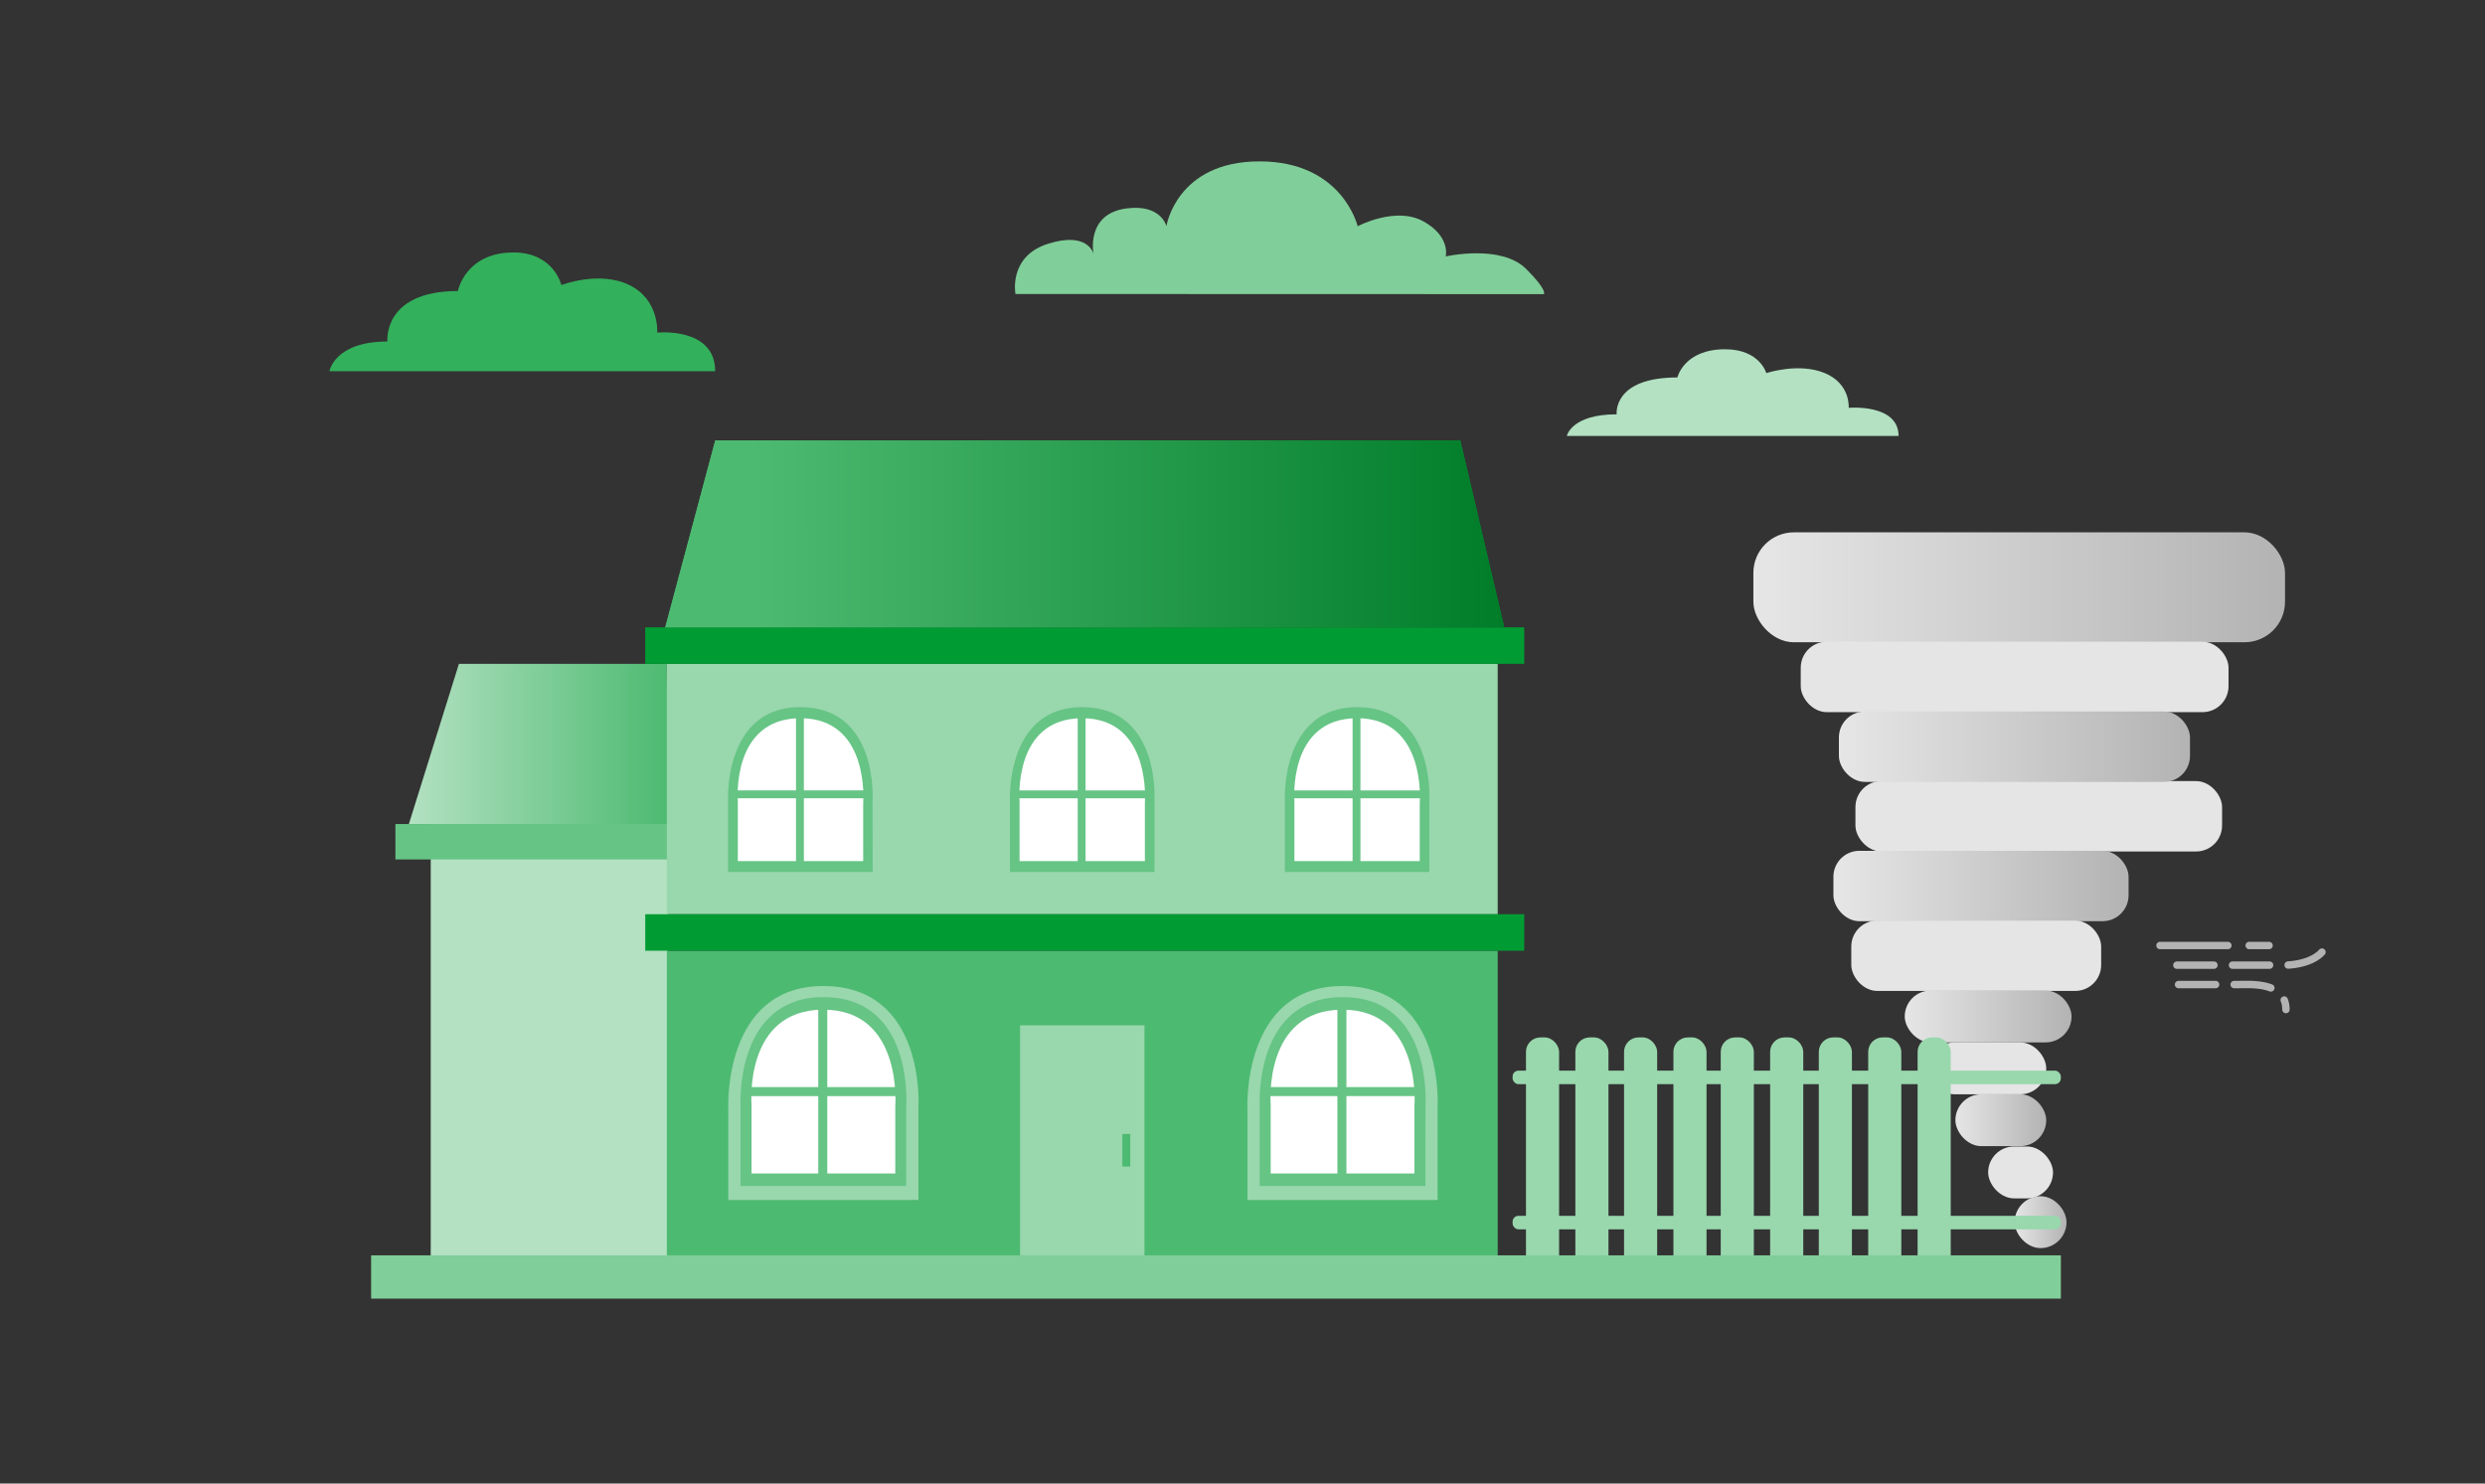 <?xml version="1.0" encoding="UTF-8" standalone="no"?>
<!-- Created with Keyshape -->
<svg xmlns="http://www.w3.org/2000/svg" viewBox="0 0 670 400">
    <rect x="0" y="0" width="670" height="400" fill="#333333" stroke="none"/>
    <defs>
        <linearGradient id="Gradient-0" x1="0" y1="14.82" x2="143.34" y2="14.82" gradientUnits="userSpaceOnUse">
            <stop offset="0" stop-color="#e6e6e6"/>
            <stop offset="1" stop-color="#b3b3b3"/>
        </linearGradient>
        <linearGradient id="Gradient-1" x1="0" y1="9.49" x2="94.65" y2="9.49" gradientUnits="userSpaceOnUse">
            <stop offset="0" stop-color="#e6e6e6"/>
            <stop offset="1" stop-color="#b3b3b3"/>
        </linearGradient>
        <linearGradient id="Gradient-2" x1="0" y1="9.49" x2="79.58" y2="9.49" gradientUnits="userSpaceOnUse">
            <stop offset="0" stop-color="#e6e6e6"/>
            <stop offset="1" stop-color="#b3b3b3"/>
        </linearGradient>
        <linearGradient id="Gradient-3" x1="0" y1="6.99" x2="44.98" y2="6.99" gradientUnits="userSpaceOnUse">
            <stop offset="0" stop-color="#e6e6e6"/>
            <stop offset="1" stop-color="#b3b3b3"/>
        </linearGradient>
        <linearGradient id="Gradient-4" x1="0" y1="6.99" x2="24.49" y2="6.99" gradientUnits="userSpaceOnUse">
            <stop offset="0" stop-color="#e6e6e6"/>
            <stop offset="1" stop-color="#b3b3b3"/>
        </linearGradient>
        <linearGradient id="Gradient-5" x1="0" y1="6.99" x2="13.99" y2="6.99" gradientUnits="userSpaceOnUse">
            <stop offset="0" stop-color="#e6e6e6"/>
            <stop offset="1" stop-color="#b3b3b3"/>
        </linearGradient>
        <linearGradient id="Gradient-6" x1="110.24" y1="200.58" x2="180.1" y2="200.58" gradientUnits="userSpaceOnUse">
            <stop offset="0" stop-color="#b3e1c2"/>
            <stop offset="1" stop-color="#4dba71"/>
        </linearGradient>
        <linearGradient id="Gradient-7" x1="246.41" y1="143.95" x2="405.59" y2="143.95" gradientUnits="userSpaceOnUse">
            <stop offset="0" stop-color="#4dba71"/>
            <stop offset="1" stop-color="#007d29"/>
        </linearGradient>
        <linearGradient id="Gradient-8" x1="237.98" y1="151.09" x2="411.42" y2="232.18" gradientUnits="userSpaceOnUse">
            <stop offset="0" stop-color="#4dba71"/>
            <stop offset="1" stop-color="#007d29"/>
        </linearGradient>
        <linearGradient id="Gradient-9" x1="203.012" y1="144.451" x2="405.59" y2="143.95" gradientUnits="userSpaceOnUse">
            <stop offset="0" stop-color="#4dba71"/>
            <stop offset="1" stop-color="#007d29"/>
        </linearGradient>
        <linearGradient id="Gradient-10" x1="342.18" y1="237.09" x2="435.73" y2="237.09" gradientUnits="userSpaceOnUse">
            <stop offset="0" stop-color="#ff9632"/>
            <stop offset="1" stop-color="#ff7200"/>
        </linearGradient>
        <linearGradient id="Gradient-11" x1="205.625" y1="106.103" x2="206.672" y2="2.94" gradientUnits="userSpaceOnUse">
            <stop offset="0" stop-color="#ffffff"/>
            <stop offset="1" stop-color="#000000"/>
        </linearGradient>
        <linearGradient id="Gradient-12" x1="152.52" y1="0" x2="154.001" y2="114.02" gradientUnits="userSpaceOnUse">
            <stop offset="0" stop-color="#000000"/>
            <stop offset="1" stop-color="#ffffff"/>
        </linearGradient>
        <linearGradient id="Gradient-13" x1="38.147" y1="0" x2="38.581" y2="19.074" gradientUnits="userSpaceOnUse">
            <stop offset="0" stop-color="#000000"/>
            <stop offset="1" stop-color="#ffffff"/>
        </linearGradient>
        <linearGradient id="Gradient-14" x1="302.982" y1="125.13" x2="395.08" y2="125.13" gradientUnits="userSpaceOnUse">
            <stop offset="0" stop-color="#4dba71"/>
            <stop offset="1" stop-color="#007d29"/>
        </linearGradient>
        <mask id="Mask-1">
            <rect width="391.454" height="317.847" fill="url(#Gradient-11)" rx="1.59" stroke="none" transform="translate(54.293,47.446) translate(-195.727,-158.924)"/>
        </mask>
        <mask id="Mask-3">
            <rect width="305.041" height="321.33" fill="url(#Gradient-12)" stroke="none" transform="translate(40.506,351.342) translate(-152.52,-160.665)"/>
        </mask>
        <mask id="Mask-2">
            <rect width="76.295" height="57.655" fill="url(#Gradient-13)" rx="1.59" stroke="none" transform="translate(22.812,20.961) translate(-38.147,-28.827)"/>
        </mask>
    </defs>
    <style>
@keyframes a0_t { 0% { transform: translate(552.076px,335.835px); } 20% { transform: translate(552.076px,335.835px); animation-timing-function: cubic-bezier(0.42,0,0.58,1); } 70% { transform: translate(91.324px,335.835px); } 100% { transform: translate(91.324px,335.835px); } }
@keyframes wind_t { 0% { transform: rotate(0deg) translate(-552.076px,-335.835px); } 20% { transform: rotate(0deg) translate(-552.076px,-335.835px); animation-timing-function: cubic-bezier(0.42,0,0.58,1); } 45% { transform: rotate(10deg) translate(-552.076px,-335.835px); animation-timing-function: cubic-bezier(0.42,0,0.58,1); } 70% { transform: rotate(0deg) translate(-552.076px,-335.835px); } 100% { transform: rotate(0deg) translate(-552.076px,-335.835px); } }
@keyframes a1_t { 0% { transform: translate(472.74px,143.53px); animation-timing-function: cubic-bezier(0.42,0,0.58,1); } 10% { transform: translate(489.714px,143.53px); animation-timing-function: cubic-bezier(0.42,0,0.58,1); } 20% { transform: translate(472.74px,143.53px); animation-timing-function: cubic-bezier(0.42,0,0.58,1); } 30% { transform: translate(489.714px,143.53px); animation-timing-function: cubic-bezier(0.42,0,0.58,1); } 40% { transform: translate(472.74px,143.53px); animation-timing-function: cubic-bezier(0.42,0,0.58,1); } 50% { transform: translate(489.714px,143.53px); animation-timing-function: cubic-bezier(0.42,0,0.58,1); } 60% { transform: translate(472.74px,143.53px); animation-timing-function: cubic-bezier(0.42,0,0.58,1); } 70% { transform: translate(489.714px,143.53px); animation-timing-function: cubic-bezier(0.42,0,0.58,1); } 80% { transform: translate(472.74px,143.53px); animation-timing-function: cubic-bezier(0.42,0,0.58,1); } 90% { transform: translate(489.714px,143.53px); animation-timing-function: cubic-bezier(0.42,0,0.58,1); } 100% { transform: translate(472.74px,143.53px); } }
@keyframes a2_t { 0% { transform: translate(495.8px,191.84px); animation-timing-function: cubic-bezier(0.42,0,0.58,1); } 10% { transform: translate(515.386px,191.84px); animation-timing-function: cubic-bezier(0.42,0,0.58,1); } 20% { transform: translate(495.8px,191.84px); animation-timing-function: cubic-bezier(0.42,0,0.58,1); } 30% { transform: translate(515.386px,191.84px); animation-timing-function: cubic-bezier(0.42,0,0.58,1); } 40% { transform: translate(495.8px,191.84px); animation-timing-function: cubic-bezier(0.42,0,0.58,1); } 50% { transform: translate(515.386px,191.84px); animation-timing-function: cubic-bezier(0.42,0,0.58,1); } 60% { transform: translate(495.8px,191.84px); animation-timing-function: cubic-bezier(0.42,0,0.58,1); } 70% { transform: translate(515.386px,191.84px); animation-timing-function: cubic-bezier(0.42,0,0.58,1); } 80% { transform: translate(495.8px,191.84px); animation-timing-function: cubic-bezier(0.42,0,0.58,1); } 90% { transform: translate(515.386px,191.84px); animation-timing-function: cubic-bezier(0.42,0,0.58,1); } 100% { transform: translate(495.8px,191.84px); } }
@keyframes a3_t { 0% { transform: translate(494.32px,229.4px); animation-timing-function: cubic-bezier(0.42,0,0.58,1); } 10% { transform: translate(511.294px,229.4px); animation-timing-function: cubic-bezier(0.42,0,0.58,1); } 20% { transform: translate(494.32px,229.4px); animation-timing-function: cubic-bezier(0.42,0,0.58,1); } 30% { transform: translate(511.294px,229.4px); animation-timing-function: cubic-bezier(0.42,0,0.58,1); } 40% { transform: translate(494.32px,229.4px); animation-timing-function: cubic-bezier(0.42,0,0.58,1); } 50% { transform: translate(511.294px,229.4px); animation-timing-function: cubic-bezier(0.42,0,0.58,1); } 60% { transform: translate(494.32px,229.4px); animation-timing-function: cubic-bezier(0.42,0,0.58,1); } 70% { transform: translate(511.294px,229.4px); animation-timing-function: cubic-bezier(0.42,0,0.58,1); } 80% { transform: translate(494.32px,229.4px); animation-timing-function: cubic-bezier(0.42,0,0.58,1); } 90% { transform: translate(511.294px,229.4px); animation-timing-function: cubic-bezier(0.42,0,0.58,1); } 100% { transform: translate(494.32px,229.4px); } }
@keyframes a4_t { 0% { transform: translate(513.55px,267.07px); animation-timing-function: cubic-bezier(0.42,0,0.58,1); } 10% { transform: translate(522.69px,267.07px); animation-timing-function: cubic-bezier(0.42,0,0.58,1); } 20% { transform: translate(513.55px,267.07px); animation-timing-function: cubic-bezier(0.42,0,0.58,1); } 30% { transform: translate(522.69px,267.07px); animation-timing-function: cubic-bezier(0.42,0,0.58,1); } 40% { transform: translate(513.55px,267.07px); animation-timing-function: cubic-bezier(0.42,0,0.58,1); } 50% { transform: translate(522.69px,267.07px); animation-timing-function: cubic-bezier(0.42,0,0.58,1); } 60% { transform: translate(513.55px,267.07px); animation-timing-function: cubic-bezier(0.42,0,0.58,1); } 70% { transform: translate(522.69px,267.07px); animation-timing-function: cubic-bezier(0.42,0,0.58,1); } 80% { transform: translate(513.55px,267.07px); animation-timing-function: cubic-bezier(0.42,0,0.58,1); } 90% { transform: translate(522.69px,267.07px); animation-timing-function: cubic-bezier(0.42,0,0.58,1); } 100% { transform: translate(513.55px,267.07px); } }
@keyframes a5_do { 0% { stroke-dashoffset: 100px; } 70% { stroke-dashoffset: 0px; } 100% { stroke-dashoffset: 0px; } }
@keyframes a6_do { 0% { stroke-dashoffset: 100px; } 70% { stroke-dashoffset: 0px; } 100% { stroke-dashoffset: 0px; } }
@keyframes fence_t { 0% { transform: translate(443.325px,292.365px) rotate(0deg) translate(-5.455px,-12.655px); } 35% { transform: translate(443.325px,292.365px) rotate(0deg) translate(-5.455px,-12.655px); animation-timing-function: cubic-bezier(0.42,0,0.58,1); } 45% { transform: translate(443.325px,292.365px) rotate(-20deg) translate(-5.455px,-12.655px); } 100% { transform: translate(443.325px,292.365px) rotate(-20deg) translate(-5.455px,-12.655px); } }
@keyframes fence-2_t { 0% { transform: translate(481.725px,330.583px) rotate(0deg) translate(-4.465px,-50.873px); } 30% { transform: translate(481.725px,330.583px) rotate(0deg) translate(-4.465px,-50.873px); animation-timing-function: cubic-bezier(0.42,0,0.58,1); } 40% { transform: translate(481.725px,330.583px) rotate(10deg) translate(-4.465px,-50.873px); } 100% { transform: translate(481.725px,330.583px) rotate(10deg) translate(-4.465px,-50.873px); } }
@keyframes a7_t { 0% { transform: translate(406.62px,289.803px) rotate(0deg) translate(1.2px,-1.133px); } 40% { transform: translate(406.62px,289.803px) rotate(0deg) translate(1.2px,-1.133px); animation-timing-function: cubic-bezier(0.42,0,0.58,1); } 50% { transform: translate(406.62px,289.803px) rotate(20deg) translate(1.2px,-1.133px); } 100% { transform: translate(406.62px,289.803px) rotate(20deg) translate(1.2px,-1.133px); } }
@keyframes a8_t { 0% { transform: translate(255.685px,166.687px) rotate(0deg) translate(-255.685px,-166.687px); } 50% { transform: translate(255.685px,166.687px) rotate(0deg) translate(-255.685px,-166.687px); animation-timing-function: cubic-bezier(0.42,0,0.58,1); } 60% { transform: translate(255.685px,166.687px) rotate(-30deg) translate(-255.685px,-166.687px); } 100% { transform: translate(255.685px,166.687px) rotate(-30deg) translate(-255.685px,-166.687px); } }
@keyframes roof-2_o { 0% { opacity: 1; } 50% { opacity: 1; animation-timing-function: cubic-bezier(0.42,0,0.58,1); } 52% { opacity: 0; } 100% { opacity: 0; } }
@keyframes a9_t { 0% { transform: translate(203.185px,316.299px) rotate(0deg) translate(-203.185px,-316.299px); } 50% { transform: translate(203.185px,316.299px) rotate(0deg) translate(-203.185px,-316.299px); animation-timing-function: cubic-bezier(0.42,0,0.58,1); } 60% { transform: translate(203.185px,316.299px) rotate(30deg) translate(-203.185px,-316.299px); } 100% { transform: translate(203.185px,316.299px) rotate(30deg) translate(-203.185px,-316.299px); } }
@keyframes a10_t { 0% { transform: translate(43.161px,-298.367px); } 50% { transform: translate(43.161px,-298.367px); animation-timing-function: cubic-bezier(0.42,0,0.58,1); } 60% { transform: translate(43.161px,3.499px); } 100% { transform: translate(43.161px,3.499px); } }
@keyframes tag-2_t { 0% { transform: rotate(0deg) translate(-380.276px,-118.371px); } 50% { transform: rotate(0deg) translate(-380.276px,-118.371px); animation-timing-function: cubic-bezier(0.42,0,0.58,1); } 60% { transform: rotate(15deg) translate(-380.276px,-118.371px); animation-timing-function: cubic-bezier(0.42,0,0.58,1); } 70% { transform: rotate(-10deg) translate(-380.276px,-118.371px); animation-timing-function: cubic-bezier(0.42,0,0.58,1); } 80% { transform: rotate(0deg) translate(-380.276px,-118.371px); } 100% { transform: rotate(0deg) translate(-380.276px,-118.371px); } }
@keyframes a11_t { 0% { transform: translate(88.82px,68.07px); animation-timing-function: cubic-bezier(0.42,0,0.58,1); } 50% { transform: translate(53.896px,68.07px); animation-timing-function: cubic-bezier(0.42,0,0.58,1); } 100% { transform: translate(88.82px,68.07px); } }
@keyframes a12_t { 0% { transform: translate(-117.64px,-162.221px); } 65% { transform: translate(-117.64px,-162.221px); animation-timing-function: cubic-bezier(0,0,0.58,1); } 70% { transform: translate(-117.64px,-107.57px); } 100% { transform: translate(-117.64px,-107.57px); } }
@keyframes a13_t { 0% { transform: translate(-117.64px,-148.463px); } 70% { transform: translate(-117.64px,-148.463px); animation-timing-function: cubic-bezier(0,0,0.58,1); } 75% { transform: translate(-117.64px,-107.57px); } 100% { transform: translate(-117.64px,-107.57px); } }
@keyframes a14_t { 0% { transform: translate(0px,0px); animation-timing-function: cubic-bezier(0.42,0,0.58,1); } 50% { transform: translate(22.01px,0px); animation-timing-function: cubic-bezier(0.42,0,0.58,1); } 100% { transform: translate(0px,0px); } }
@keyframes a15_t { 0% { transform: translate(0px,0px); animation-timing-function: cubic-bezier(0.42,0,0.58,1); } 50% { transform: translate(-28.141px,0px); animation-timing-function: cubic-bezier(0.42,0,0.58,1); } 100% { transform: translate(0px,0px); } }
@keyframes a16_o { 0% { opacity: 0; } 59% { opacity: 0; } 60% { opacity: 1; } 100% { opacity: 1; } }
    </style>
    <title>tiberiusf3</title>
    <g id="wind" style="animation: 10s linear infinite both a0_t;">
        <g transform="translate(552.076,335.835) translate(-552.076,-335.835)" style="animation: 10s linear infinite both wind_t;">
            <rect class="cls-1" width="143.34" height="29.64" rx="10.93" fill="url(#Gradient-0)" transform="translate(544.41,158.35) translate(-71.67,-14.82)" style="animation: 10s linear infinite both a1_t;"/>
            <rect class="cls-2" width="115.34" height="18.98" rx="7" fill="#e5e5e5" transform="translate(0,0) translate(485.51,173.03)"/>
            <rect class="cls-2" width="98.85" height="18.98" rx="7" fill="#e5e5e5" transform="translate(0,0) translate(500.26,210.6)"/>
            <rect class="cls-3" width="94.66" height="18.98" rx="7" fill="url(#Gradient-1)" transform="translate(543.13,201.33) translate(-47.33,-9.49)" style="animation: 10s linear infinite both a2_t;"/>
            <rect class="cls-4" width="79.58" height="18.98" rx="7" fill="url(#Gradient-2)" transform="translate(534.11,238.89) translate(-39.79,-9.49)" style="animation: 10s linear infinite both a3_t;"/>
            <rect class="cls-2" width="67.37" height="18.98" rx="7" fill="#e5e5e5" transform="translate(0,0) translate(499.14,248.2)"/>
            <rect class="cls-5" width="44.98" height="13.99" rx="7" fill="url(#Gradient-3)" transform="translate(536.04,274.065) translate(-22.49,-6.995)" style="animation: 10s linear infinite both a4_t;"/>
            <rect class="cls-2" width="31.66" height="13.99" rx="7" fill="#e5e5e5" transform="translate(0,0) translate(520.04,281.06)"/>
            <rect class="cls-6" width="24.49" height="13.99" rx="7" fill="url(#Gradient-4)" transform="translate(0,0) translate(527.21,295.04)"/>
            <rect class="cls-2" width="17.49" height="13.99" rx="7" fill="#e5e5e5" transform="translate(0,0) translate(536.04,309.12)"/>
            <rect class="cls-7" width="13.99" height="13.99" rx="7" fill="url(#Gradient-5)" transform="translate(0,0) translate(543.18,322.53)"/>
            <g>
                <path class="cls-8" d="M581.92,260.23L616.26,260.23C616.26,260.23,627.74,260.23,627.74,252.16" stroke-width="2px" stroke-linecap="round" stroke="#b3b3b3" stroke-miterlimit="10" fill="none" stroke-dasharray="10 5" stroke-dashoffset="100" style="animation: 10s linear infinite both a5_do;"/>
                <path class="cls-8" d="M582.37,265.46L603.55,265.46C606.74,265.46,616.33,264.66,616.33,272.2" stroke-width="2px" stroke-linecap="round" stroke="#b3b3b3" stroke-miterlimit="10" fill="none" stroke-dasharray="10 5" stroke-dashoffset="100" style="animation: 10s linear infinite both a6_do;"/>
                <path class="cls-8" d="M582.37,254.93L600.68,254.93" stroke-width="2px" stroke-linecap="round" stroke="#b3b3b3" stroke-miterlimit="10" fill="none"/>
                <path class="cls-8" d="M606.42,254.93L611.78,254.93" stroke-width="2px" stroke-linecap="round" stroke="#b3b3b3" stroke-miterlimit="10" fill="none"/>
            </g>
        </g>
    </g>
    <g>
        <rect class="cls-9" width="8.93" height="62.76" rx="3.89" fill="#99d7ad" transform="translate(0,0) translate(411.43,279.71)"/>
        <rect class="cls-9" width="8.93" height="62.76" rx="3.89" fill="#99d7ad" transform="translate(0,0) translate(424.74,279.71)"/>
        <rect id="fence" class="cls-9" width="8.93" height="62.76" rx="3.89" fill="#99d7ad" transform="translate(443.325,292.365) translate(-5.455,-12.655)" style="animation: 10s linear infinite both fence_t;"/>
        <rect class="cls-9" width="8.93" height="62.76" rx="3.89" fill="#99d7ad" transform="translate(0,0) translate(451.18,279.71)"/>
        <rect class="cls-9" width="8.93" height="62.76" rx="3.89" fill="#99d7ad" transform="translate(0,0) translate(463.94,279.71)"/>
        <rect id="fence-2" class="cls-9" width="8.93" height="62.76" rx="3.89" fill="#99d7ad" transform="translate(481.725,330.583) translate(-4.465,-50.873)" style="animation: 10s linear infinite both fence-2_t;"/>
        <rect class="cls-9" width="8.93" height="62.76" rx="3.89" fill="#99d7ad" transform="translate(0,0) translate(490.38,279.71)"/>
        <rect class="cls-9" width="8.93" height="62.76" rx="3.89" fill="#99d7ad" transform="translate(0,0) translate(503.7,279.71)"/>
        <rect class="cls-9" width="8.93" height="62.76" rx="3.89" fill="#99d7ad" transform="translate(0,0) translate(517.02,279.71)"/>
        <rect class="cls-9" width="147.82" height="3.65" rx="1.59" fill="#99d7ad" transform="translate(406.62,289.803) translate(1.2,-1.133)" style="animation: 10s linear infinite both a7_t;"/>
        <rect class="cls-9" width="147.82" height="3.65" rx="1.59" fill="#99d7ad" transform="translate(0,0) translate(407.82,327.81)"/>
    </g>
    <rect class="cls-10" width="63.98" height="117.15" fill="#b3e1c2" transform="translate(0,0) translate(116.13,221.47)"/>
    <rect class="cls-11" width="73.46" height="9.55" fill="#66c485" transform="translate(0,0) translate(106.61,222.18)"/>
    <path class="cls-12" d="M110.24,222.18L123.74,178.98L179.78,178.98L180.1,222.18L110.24,222.18" fill="url(#Gradient-6)"/>
    <rect class="cls-13" width="224.02" height="82.27" fill="#4dba71" transform="translate(0,0) translate(179.79,256.34)"/>
    <rect class="cls-9" width="224.02" height="67.52" fill="#99d7ad" transform="translate(0,0) translate(179.79,178.98)"/>
    <rect class="cls-17" width="236.99" height="9.84" fill="#009c33" transform="translate(0,0) translate(173.97,169.15)"/>
    <g id="roof">
        <path class="cls-15" d="M405.59,169.15L393.74,118.76L266.09,118.76L246.41,134.18L262.04,135.59L247.66,147.41L264.15,149.67L257.34,169.15L405.59,169.15Z" fill="url(#Gradient-7)"/>
        <path class="cls-49" d="M192.84,118.76L179.34,169.15L257.34,169.15L264.15,149.67L247.66,147.41L262.04,135.59L246.41,134.18L266.09,118.76L192.84,118.76Z" fill="url(#Gradient-8)" transform="translate(255.685,166.687) translate(-255.685,-166.687)" style="animation: 10s linear infinite both a8_t;"/>
        <path id="roof-2" class="cls-15" d="M405.59,169.15L393.74,118.76L192.852,118.76L179.39,169.15L405.59,169.15Z" fill="url(#Gradient-9)" opacity="1" style="animation: 10s linear infinite both roof-2_o;"/>
    </g>
    <g>
        <rect class="cls-9" width="33.54" height="62.15" fill="#99d7ad" transform="translate(0,0) translate(275.03,276.46)"/>
        <rect class="cls-13" width="2.12" height="8.8" fill="#4dba71" transform="translate(0,0) translate(302.61,305.73)"/>
    </g>
    <rect class="cls-16" width="455.59" height="11.67" fill="#80ce99" transform="translate(0,0) translate(100.06,338.47)"/>
    <rect class="cls-17" width="236.99" height="9.84" fill="#009c33" transform="translate(0,0) translate(173.97,246.5)"/>
    <g transform="translate(203.185,316.299) translate(-203.185,-316.299)" style="animation: 10s linear infinite both a9_t;">
        <path class="cls-9" d="M247.63,323.55L196.36,323.55L196.36,299C196.36,299,194.76,265.86,221.99,265.86C249.65,265.86,247.63,298.42,247.63,298.42Z" fill="#99d7ad"/>
        <path class="cls-11" d="M244.34,319.78L199.67,319.78L199.67,297.48C199.67,297.48,198.33,268.85,222.01,268.85C246.34,268.85,244.34,297.85,244.34,297.85Z" fill="#66c485"/>
        <path class="cls-18" d="M241.38,316.41L202.63,316.41L202.63,297.85C202.63,297.85,200.47,272.23,222.01,272.23C243.55,272.23,241.38,298.39,241.38,298.39Z" fill="#fff"/>
        <rect class="cls-11" width="2.43" height="49.47" fill="#66c485" transform="translate(0,0) translate(220.62,269.58)"/>
        <rect class="cls-11" width="2.43" height="41.6" fill="#66c485" transform="translate(516.32,72.32) rotate(90) translate(220.79,273.52)"/>
    </g>
    <path class="cls-9" d="M387.6,323.55L336.33,323.55L336.33,299C336.33,299,334.73,265.86,361.96,265.86C389.62,265.86,387.6,298.42,387.6,298.42Z" fill="#99d7ad"/>
    <path class="cls-11" d="M384.31,319.78L339.64,319.78L339.64,297.48C339.64,297.48,338.3,268.85,362,268.85C386.33,268.85,384.34,297.85,384.34,297.85Z" fill="#66c485"/>
    <path class="cls-18" d="M381.35,316.41L342.6,316.41L342.6,297.85C342.6,297.85,340.43,272.23,361.97,272.23C383.51,272.23,381.35,298.39,381.35,298.39Z" fill="#fff"/>
    <rect class="cls-11" width="2.43" height="49.47" fill="#66c485" transform="translate(0,0) translate(360.59,269.58)"/>
    <rect class="cls-11" width="2.43" height="41.6" fill="#66c485" transform="translate(656.29,-67.65) rotate(90) translate(360.75,273.52)"/>
    <path class="cls-11" d="M385.37,235.11L346.42,235.11L346.42,215.66C346.42,215.66,345.25,190.66,365.89,190.66C387.11,190.66,385.37,215.97,385.37,215.97Z" fill="#66c485"/>
    <path class="cls-18" d="M382.79,232.17L349,232.17L349,216C349,216,347.11,193.65,365.89,193.65C384.67,193.65,382.79,216.46,382.79,216.46Z" fill="#fff"/>
    <rect class="cls-11" width="2.12" height="43.14" fill="#66c485" transform="translate(0,0) translate(364.68,191.33)"/>
    <rect class="cls-11" width="2.12" height="36.28" fill="#66c485" transform="translate(580.06,-151.71) rotate(90) translate(364.83,196.04)"/>
    <path class="cls-11" d="M311.26,235.11L272.31,235.11L272.31,215.66C272.31,215.66,271.14,190.66,291.78,190.66C313,190.7,311.26,216,311.26,216Z" fill="#66c485"/>
    <path class="cls-18" d="M308.68,232.17L274.89,232.17L274.89,216C274.89,216,273,193.65,291.78,193.65C310.56,193.65,308.68,216.46,308.68,216.46Z" fill="#fff"/>
    <rect class="cls-11" width="2.12" height="43.14" fill="#66c485" transform="translate(0,0) translate(290.57,191.33)"/>
    <rect class="cls-11" width="2.12" height="36.28" fill="#66c485" transform="translate(505.95,-77.6) rotate(90) translate(290.72,196.04)"/>
    <path class="cls-11" d="M235.3,235.11L196.3,235.11L196.3,215.66C196.3,215.66,195.13,190.66,215.78,190.66C237,190.66,235.25,215.97,235.25,215.97Z" fill="#66c485"/>
    <path class="cls-18" d="M232.73,232.17L198.93,232.17L198.93,216C198.93,216,197.04,193.65,215.83,193.65C234.62,193.65,232.73,216.46,232.73,216.46Z" fill="#fff"/>
    <rect class="cls-11" width="2.12" height="43.14" fill="#66c485" transform="translate(0,0) translate(214.62,191.33)"/>
    <rect class="cls-11" width="2.12" height="36.28" fill="#66c485" transform="translate(430,-1.65) rotate(90) translate(214.76,196.04)"/>
    <g mask="url(#Mask-3)" transform="translate(389.791,-97.264) translate(-46.775,-93.413)">
        <g id="tag" mask="url(#Mask-1)" transform="translate(56.245,399.363) translate(-57.081,-93.863)">
            <g id="tag-2" style="animation: 10s linear infinite both a10_t;">
                <g transform="translate(43.161,-298.367) translate(-380.276,-118.371)" style="animation: 10s linear infinite both tag-2_t;">
                    <g>
                        <path class="cls-19" d="M404.7,172.53L351.46,182.23L342.18,198.88L360.91,301.65L435.73,288L417.1,185.82ZM381.7,200.17C379.373,200.849,376.866,200.061,375.346,198.173C373.825,196.286,373.59,193.668,374.75,191.54C375.91,189.411,378.237,188.189,380.647,188.443C383.058,188.697,385.079,190.377,385.77,192.7C385.996,193.457,386.069,194.251,385.987,195.037C385.905,195.822,385.669,196.584,385.291,197.278C384.914,197.972,384.404,198.585,383.789,199.081C383.174,199.577,382.468,199.947,381.71,200.17Z" fill="url(#Gradient-10)"/>
                        <path fill="#ffffff" stroke="none" d="M-13.791,0L-10.904,0C-10.398,0,-9.846,-0.138,-9.421,-0.38C-8.765,-0.748,-8.42,-1.391,-8.42,-2.243C-8.42,-3.324,-8.915,-3.91,-10.03,-4.163L-10.03,-4.186C-9.156,-4.347,-8.581,-5.083,-8.581,-6.014C-8.581,-7.234,-9.455,-8.027,-10.801,-8.027L-13.791,-8.027ZM-11.974,-6.716L-11.479,-6.716C-10.835,-6.716,-10.398,-6.325,-10.398,-5.75C-10.398,-5.141,-10.835,-4.761,-11.514,-4.761L-11.974,-4.761ZM-11.974,-3.45L-11.249,-3.45C-10.605,-3.45,-10.237,-3.071,-10.237,-2.404C-10.237,-1.702,-10.64,-1.357,-11.445,-1.357L-11.974,-1.357ZM-7.266,0L-5.449,0L-5.449,-5.992L-7.266,-5.992ZM-7.266,-7.015L-5.449,-7.015L-5.449,-8.625L-7.266,-8.625ZM-0.509,-5.842C-0.992,-6.003,-1.579,-6.083,-2.165,-6.083C-3.534,-6.083,-4.419,-5.359,-4.419,-4.232C-4.419,-3.599,-4.143,-3.071,-3.649,-2.714C-3.453,-2.576,-3.189,-2.45,-2.729,-2.277C-2.062,-2.024,-1.912,-1.921,-1.912,-1.702C-1.912,-1.345,-2.188,-1.185,-2.798,-1.185C-3.35,-1.185,-3.833,-1.311,-4.316,-1.599L-4.362,-0.196C-3.798,0,-3.154,0.092,-2.418,0.092C-0.981,0.092,-0.187,-0.575,-0.187,-1.794C-0.187,-2.656,-0.567,-3.174,-1.441,-3.507C-2.533,-3.921,-2.694,-4.025,-2.694,-4.347C-2.694,-4.635,-2.43,-4.807,-1.981,-4.807C-1.533,-4.807,-1.188,-4.726,-0.555,-4.485ZM3.632,-4.635L5.852,-4.635L3.563,-1.495L3.563,0L7.841,0L7.841,-1.357L5.541,-1.357L7.784,-4.508L7.784,-5.992L3.632,-5.992ZM13.921,-5.992L12.104,-5.992L12.104,-2.634C12.104,-1.771,11.839,-1.357,11.299,-1.357C10.839,-1.357,10.609,-1.679,10.609,-2.3L10.609,-5.992L8.792,-5.992L8.792,-2.07C8.792,-0.644,9.401,0.092,10.574,0.092C11.414,0.092,11.885,-0.218,12.242,-1L12.265,-1C12.265,-0.655,12.276,-0.356,12.311,0L13.967,0C13.932,-0.322,13.921,-0.644,13.921,-1.254ZM-24.239,40.111L-24.365,40.088C-25.285,39.881,-25.596,39.835,-26.102,39.835C-27.367,39.835,-28.252,40.283,-28.678,41.146C-28.827,41.48,-28.908,41.813,-28.908,42.169C-28.908,43.354,-28.356,44.044,-26.964,44.596C-26.067,44.964,-25.745,45.286,-25.745,45.803C-25.745,46.355,-26.217,46.735,-26.93,46.735C-27.367,46.735,-27.677,46.654,-28.356,46.367C-28.54,46.298,-28.551,46.286,-28.678,46.24L-28.781,47.804C-28.034,48.023,-27.321,48.138,-26.665,48.138C-24.94,48.138,-23.813,47.172,-23.813,45.688C-23.813,45.217,-23.917,44.791,-24.124,44.412C-24.4,43.917,-24.906,43.538,-25.78,43.193C-26.654,42.837,-26.976,42.538,-26.976,42.032C-26.976,41.526,-26.562,41.192,-25.918,41.192C-25.435,41.192,-24.871,41.342,-24.319,41.606ZM-18.469,46.471C-19.044,46.689,-19.228,46.735,-19.527,46.735C-20.447,46.735,-20.999,46.102,-20.999,45.056C-20.999,43.964,-20.493,43.319,-19.619,43.319C-19.32,43.319,-19.09,43.377,-18.561,43.572L-18.469,42.204C-18.63,42.158,-18.653,42.158,-18.814,42.1C-19.332,41.951,-19.55,41.916,-19.941,41.916C-21.724,41.916,-22.885,43.136,-22.885,45.033C-22.885,46.896,-21.781,48.092,-20.068,48.092C-19.573,48.092,-19.102,48.023,-18.412,47.839ZM-17.534,48L-15.717,48L-15.717,44.642C-15.717,43.779,-15.453,43.365,-14.912,43.365C-14.464,43.365,-14.222,43.688,-14.222,44.309L-14.222,48L-12.405,48L-12.405,44.078C-12.405,42.664,-13.015,41.916,-14.153,41.916C-14.924,41.916,-15.453,42.25,-15.694,42.894L-15.717,42.894L-15.717,39.375L-17.534,39.375ZM-10.649,43.642C-9.982,43.251,-9.534,43.112,-8.982,43.112C-8.223,43.112,-7.901,43.446,-7.866,44.263L-8.418,44.263C-10.385,44.263,-11.385,44.953,-11.385,46.298C-11.385,47.356,-10.638,48.092,-9.557,48.092C-8.798,48.092,-8.05,47.678,-7.889,47.172L-7.866,47.172L-7.82,48L-6.164,48C-6.199,47.551,-6.21,47.206,-6.21,46.309L-6.21,44.124C-6.21,42.584,-6.958,41.916,-8.706,41.916C-9.292,41.916,-9.856,42.02,-10.73,42.296ZM-7.866,45.459C-7.866,46.401,-8.269,46.942,-8.959,46.942C-9.465,46.942,-9.729,46.666,-9.729,46.16C-9.729,45.413,-9.2,45.125,-7.866,45.114ZM0.364,39.375L-1.453,39.375L-1.453,42.894L-1.476,42.894C-1.775,42.227,-2.269,41.916,-3.017,41.916C-4.351,41.916,-5.121,42.998,-5.121,44.872C-5.121,46.861,-4.305,48.092,-2.994,48.092C-2.258,48.092,-1.752,47.77,-1.384,47.045L-1.361,47.045C-1.361,47.402,-1.349,47.712,-1.315,48L0.41,48C0.376,47.563,0.364,47.287,0.364,46.654ZM-2.373,43.158C-1.763,43.158,-1.453,43.768,-1.453,44.964C-1.453,46.126,-1.786,46.781,-2.373,46.781C-2.971,46.781,-3.235,46.218,-3.235,44.987C-3.235,43.664,-2.994,43.158,-2.373,43.158ZM3.197,44.492C3.197,43.504,3.508,43.02,4.129,43.02C4.761,43.02,5.049,43.48,5.072,44.492ZM6.371,46.379C5.773,46.689,5.21,46.85,4.681,46.85C3.772,46.85,3.232,46.355,3.197,45.481L6.728,45.481L6.728,45.044C6.728,43.009,5.842,41.916,4.198,41.916C2.553,41.916,1.472,43.158,1.472,45.022C1.472,46.977,2.576,48.092,4.497,48.092C5.129,48.092,5.762,47.977,6.406,47.747ZM11.106,48L12.923,48L12.923,44.078C12.923,42.653,12.313,41.916,11.14,41.916C10.301,41.916,9.818,42.239,9.473,43.009L9.45,43.009C9.45,42.606,9.438,42.446,9.404,42.008L7.748,42.008C7.782,42.388,7.794,42.675,7.794,43.262L7.794,48L9.611,48L9.611,44.642C9.611,43.779,9.875,43.365,10.416,43.365C10.864,43.365,11.106,43.688,11.106,44.309ZM17.341,48L19.158,48L19.158,42.008L17.341,42.008ZM17.341,40.985L19.158,40.985L19.158,39.375L17.341,39.375ZM26.996,48L28.813,48L28.813,44.078C28.813,42.653,28.203,41.916,27.03,41.916C26.225,41.916,25.765,42.204,25.409,42.917C25.087,42.204,24.638,41.916,23.845,41.916C22.994,41.916,22.522,42.227,22.166,43.009L22.143,43.009C22.143,42.606,22.131,42.446,22.097,42.008L20.441,42.008C20.475,42.388,20.487,42.675,20.487,43.262L20.487,48L22.304,48L22.304,44.642C22.304,43.791,22.568,43.365,23.097,43.365C23.523,43.365,23.741,43.688,23.741,44.309L23.741,48L25.558,48L25.558,44.205C25.558,43.676,25.834,43.365,26.306,43.365C26.754,43.365,26.996,43.688,26.996,44.309ZM-34.608,60L-31.998,60C-29.617,60,-28.168,58.493,-28.168,56.021C-28.168,53.502,-29.525,51.973,-31.756,51.973L-34.608,51.973ZM-32.722,53.376L-32.239,53.376C-30.871,53.376,-30.146,54.296,-30.146,56.021C-30.146,57.666,-30.859,58.597,-32.124,58.597L-32.722,58.597ZM-21.934,54.008L-23.751,54.008L-23.751,57.367C-23.751,58.229,-24.015,58.643,-24.556,58.643C-25.016,58.643,-25.246,58.321,-25.246,57.7L-25.246,54.008L-27.063,54.008L-27.063,57.93C-27.063,59.356,-26.453,60.092,-25.28,60.092C-24.441,60.092,-23.969,59.782,-23.613,58.999L-23.59,58.999C-23.59,59.344,-23.578,59.644,-23.544,60L-21.888,60C-21.922,59.678,-21.934,59.356,-21.934,58.746ZM-20.672,60L-18.855,60L-18.855,57.321C-18.855,56.044,-18.51,55.526,-17.659,55.526C-17.441,55.526,-17.291,55.538,-17.061,55.596L-17.061,53.916L-17.326,53.916C-17.843,53.916,-18.2,54.043,-18.476,54.319C-18.625,54.468,-18.729,54.63,-18.993,55.09L-19.016,55.09L-19.016,54.963C-19.028,54.687,-19.039,54.457,-19.051,54.273C-19.062,54.147,-19.062,54.135,-19.062,54.008L-20.718,54.008C-20.684,54.388,-20.672,54.675,-20.672,55.262ZM-12.232,58.471C-12.807,58.689,-12.991,58.735,-13.29,58.735C-14.21,58.735,-14.762,58.102,-14.762,57.056C-14.762,55.964,-14.256,55.319,-13.382,55.319C-13.083,55.319,-12.853,55.377,-12.324,55.572L-12.232,54.204C-12.393,54.158,-12.416,54.158,-12.577,54.1C-13.095,53.951,-13.313,53.916,-13.704,53.916C-15.487,53.916,-16.648,55.136,-16.648,57.033C-16.648,58.896,-15.544,60.092,-13.831,60.092C-13.336,60.092,-12.865,60.023,-12.175,59.839ZM-11.297,60L-9.48,60L-9.48,56.642C-9.48,55.779,-9.216,55.365,-8.675,55.365C-8.227,55.365,-7.985,55.688,-7.985,56.309L-7.985,60L-6.168,60L-6.168,56.078C-6.168,54.664,-6.778,53.916,-7.916,53.916C-8.687,53.916,-9.216,54.25,-9.457,54.894L-9.48,54.894L-9.48,51.375L-11.297,51.375ZM-1.296,54.158C-1.779,53.997,-2.365,53.916,-2.952,53.916C-4.32,53.916,-5.206,54.641,-5.206,55.768C-5.206,56.401,-4.93,56.929,-4.435,57.286C-4.24,57.424,-3.975,57.55,-3.515,57.723C-2.848,57.976,-2.699,58.08,-2.699,58.298C-2.699,58.654,-2.975,58.816,-3.584,58.816C-4.136,58.816,-4.619,58.689,-5.102,58.401L-5.148,59.804C-4.585,60,-3.941,60.092,-3.205,60.092C-1.767,60.092,-0.974,59.425,-0.974,58.206C-0.974,57.343,-1.353,56.826,-2.227,56.492C-3.32,56.078,-3.481,55.975,-3.481,55.653C-3.481,55.365,-3.216,55.193,-2.768,55.193C-2.319,55.193,-1.974,55.273,-1.342,55.515ZM4.174,58.471C3.599,58.689,3.415,58.735,3.116,58.735C2.196,58.735,1.644,58.102,1.644,57.056C1.644,55.964,2.15,55.319,3.024,55.319C3.323,55.319,3.553,55.377,4.082,55.572L4.174,54.204C4.013,54.158,3.99,54.158,3.829,54.1C3.312,53.951,3.093,53.916,2.702,53.916C0.92,53.916,-0.242,55.136,-0.242,57.033C-0.242,58.896,0.862,60.092,2.576,60.092C3.07,60.092,3.542,60.023,4.232,59.839ZM5.109,60L6.926,60L6.926,56.642C6.926,55.779,7.191,55.365,7.731,55.365C8.18,55.365,8.421,55.688,8.421,56.309L8.421,60L10.238,60L10.238,56.078C10.238,54.664,9.629,53.916,8.49,53.916C7.72,53.916,7.191,54.25,6.949,54.894L6.926,54.894L6.926,51.375L5.109,51.375ZM14.812,60L16.629,60L16.629,56.078C16.629,54.653,16.019,53.916,14.846,53.916C14.007,53.916,13.524,54.239,13.179,55.009L13.156,55.009C13.156,54.606,13.144,54.446,13.11,54.008L11.454,54.008C11.488,54.388,11.5,54.675,11.5,55.262L11.5,60L13.317,60L13.317,56.642C13.317,55.779,13.581,55.365,14.122,55.365C14.57,55.365,14.812,55.688,14.812,56.309ZM17.948,60L19.765,60L19.765,54.008L17.948,54.008ZM17.948,52.985L19.765,52.985L19.765,51.375L17.948,51.375ZM20.622,55.285L21.611,55.285L21.611,58.321C21.611,59.471,22.243,60.092,23.405,60.092C23.853,60.092,24.371,60.023,24.635,59.931L24.635,58.654C24.417,58.746,24.267,58.781,24.06,58.781C23.623,58.781,23.428,58.551,23.428,58.033L23.428,55.285L24.601,55.285L24.601,54.008L23.428,54.008L23.428,52.215L21.657,52.778L21.657,54.008L20.622,54.008ZM25.091,55.285L26.08,55.285L26.08,58.321C26.08,59.471,26.712,60.092,27.874,60.092C28.322,60.092,28.84,60.023,29.104,59.931L29.104,58.654C28.886,58.746,28.736,58.781,28.529,58.781C28.092,58.781,27.897,58.551,27.897,58.033L27.897,55.285L29.07,55.285L29.07,54.008L27.897,54.008L27.897,52.215L26.126,52.778L26.126,54.008L25.091,54.008ZM30.215,53.434L31.698,53.698L30.629,54.802L31.698,55.561L32.4,54.181L33.055,55.561L34.159,54.802L33.055,53.698L34.55,53.434L34.159,52.18L32.825,52.916L33.067,51.375L31.756,51.375L32.009,52.916L30.629,52.18Z" transform="translate(384.732,219.003) rotate(-10)"/>
                        <path fill="#ffffff" stroke="none" d="M-28.422,0L-21.606,0L-21.606,-1.952L-25.606,-1.952L-25.206,-2.336C-22.966,-4.48,-21.718,-6.576,-21.718,-8.224C-21.718,-10.048,-23.094,-11.36,-25.014,-11.36C-25.862,-11.36,-26.502,-11.232,-28.23,-10.72L-28.054,-8.4C-27.286,-8.944,-26.454,-9.28,-25.83,-9.28C-24.95,-9.28,-24.342,-8.672,-24.342,-7.808C-24.342,-6.752,-25.03,-5.632,-27.03,-3.488C-27.366,-3.12,-27.398,-3.104,-27.606,-2.864L-28.422,-1.952ZM-19.885,-5.232C-18.909,-5.472,-18.557,-5.536,-18.125,-5.536C-16.813,-5.536,-15.901,-4.768,-15.901,-3.648C-15.901,-2.544,-16.733,-1.76,-17.933,-1.76C-18.493,-1.76,-18.909,-1.872,-19.997,-2.304L-20.125,-0.32C-19.085,0.08,-18.557,0.192,-17.533,0.192C-14.941,0.192,-13.277,-1.312,-13.277,-3.648C-13.277,-5.92,-14.557,-7.264,-16.717,-7.264C-16.893,-7.264,-17.181,-7.248,-17.373,-7.232L-17.565,-7.216L-17.677,-7.2L-17.677,-9.28L-13.773,-9.28L-13.773,-11.168L-19.885,-11.168ZM-11.621,0L-9.317,0L-9.317,-2.4L-11.621,-2.4ZM-4.232,-11.36C-6.745,-11.36,-7.912,-9.52,-7.912,-5.568C-7.912,-1.648,-6.729,0.192,-4.232,0.192C-1.72,0.192,-0.552,-1.648,-0.552,-5.6C-0.552,-9.52,-1.736,-11.36,-4.232,-11.36ZM-4.232,-9.536C-3.385,-9.536,-3.017,-8.32,-3.017,-5.552C-3.017,-2.864,-3.401,-1.632,-4.232,-1.632C-5.08,-1.632,-5.449,-2.848,-5.449,-5.568C-5.449,-8.32,-5.08,-9.536,-4.232,-9.536ZM4.08,-11.36C1.568,-11.36,0.4,-9.52,0.4,-5.568C0.4,-1.648,1.584,0.192,4.08,0.192C6.592,0.192,7.76,-1.648,7.76,-5.6C7.76,-9.52,6.576,-11.36,4.08,-11.36ZM4.08,-9.536C4.928,-9.536,5.296,-8.32,5.296,-5.552C5.296,-2.864,4.912,-1.632,4.08,-1.632C3.232,-1.632,2.864,-2.848,2.864,-5.568C2.864,-8.32,3.232,-9.536,4.08,-9.536ZM12.393,-11.36C9.88,-11.36,8.713,-9.52,8.713,-5.568C8.713,-1.648,9.896,0.192,12.393,0.192C14.905,0.192,16.073,-1.648,16.073,-5.6C16.073,-9.52,14.889,-11.36,12.393,-11.36ZM12.393,-9.536C13.241,-9.536,13.608,-8.32,13.608,-5.552C13.608,-2.864,13.225,-1.632,12.393,-1.632C11.544,-1.632,11.177,-2.848,11.177,-5.568C11.177,-8.32,11.544,-9.536,12.393,-9.536ZM26.941,-3.616L27.517,-5.136L24.797,-5.136C24.781,-5.328,24.781,-5.472,24.781,-5.648C24.781,-5.856,24.781,-6.016,24.813,-6.208L27.917,-6.208L28.493,-7.728L25.213,-7.728C25.709,-8.752,26.573,-9.28,27.725,-9.28C28.173,-9.28,28.429,-9.232,29.005,-9.072L29.709,-10.944C28.925,-11.232,28.141,-11.36,27.245,-11.36C24.893,-11.36,22.989,-9.952,22.381,-7.728L21.789,-7.728L21.213,-6.208L22.109,-6.208C22.093,-5.984,22.093,-5.808,22.093,-5.584C22.093,-5.392,22.093,-5.28,22.109,-5.136L21.789,-5.136L21.213,-3.616L22.349,-3.616C23.101,-1.136,24.861,0.192,27.421,0.192C27.901,0.192,28.253,0.16,29.005,0.048L29.005,-2.128C28.557,-2,28.189,-1.952,27.757,-1.952C26.637,-1.952,25.725,-2.544,25.197,-3.616Z" transform="translate(389.246,245.403) rotate(-10)"/>
                    </g>
                    <path class="cls-45" d="M401.09,132C400.44,127.92,398.16,124.33,394.32,121.26L390.69,118.78C389.69,118.22,388.69,117.67,387.61,117.15C382.17,114.56,378.22,114.15,375.2,115.83C370.4,118.53,369.66,125.57,368.73,134.47C368.622,135.823,368.487,137.173,368.325,138.521C368.163,139.868,367.973,141.212,367.757,142.552C367.541,143.892,367.298,145.227,367.029,146.557C366.759,147.887,366.463,149.212,366.14,150.53C362.44,163.98,372.19,183.86,375.65,190.3C375.93,190.003,376.239,189.734,376.573,189.5C376.907,189.265,377.265,189.065,377.64,188.903C378.014,188.741,378.405,188.617,378.805,188.535C379.204,188.452,379.612,188.41,380.02,188.41C380.157,188.411,380.293,188.417,380.43,188.427C380.566,188.437,380.702,188.452,380.838,188.471C380.973,188.491,381.108,188.514,381.242,188.542C381.375,188.571,381.508,188.603,381.64,188.64L381.64,167.28C381.64,155.69,383.76,154.95,387.26,153.74C387.857,153.566,388.443,153.357,389.017,153.116C389.59,152.876,390.149,152.602,390.691,152.298C391.234,151.994,391.758,151.659,392.263,151.295C392.767,150.931,393.25,150.539,393.71,150.12C398,146,402.22,139.09,401.09,132ZM391,147.22C390.644,147.541,390.27,147.842,389.879,148.12C389.488,148.398,389.081,148.652,388.661,148.883C388.24,149.113,387.806,149.319,387.362,149.499C386.917,149.679,386.462,149.833,386,149.96C380.83,151.75,377.69,153.82,377.69,167.28L377.69,185.37C373.79,177.49,367.2,161.92,370.04,151.57C370.38,150.2,370.692,148.823,370.976,147.44C371.259,146.057,371.515,144.669,371.742,143.276C371.969,141.882,372.167,140.485,372.337,139.083C372.507,137.682,372.648,136.277,372.76,134.87C373.54,127.42,374.76,121.75,377.21,119.3C377.396,119.144,377.596,119.004,377.806,118.882C378.016,118.759,378.236,118.655,378.464,118.57C378.692,118.485,378.927,118.42,379.166,118.374C379.405,118.329,379.647,118.304,379.89,118.3C391.28,118.02,396.44,130,396.44,130C396.529,130.205,396.612,130.413,396.688,130.623C396.764,130.834,396.833,131.047,396.896,131.261C396.959,131.476,397.015,131.693,397.064,131.911C397.113,132.129,397.155,132.349,397.19,132.57C398,138.2,394.36,144,391,147.22Z" fill="#ff7200"/>
                </g>
            </g>
        </g>
    </g>
    <g transform="translate(140.82,79.579) translate(-52,-11.509)" style="animation: 10s linear infinite both a11_t;">
        <path class="cls-46" d="M88.82,100.08C88.82,100.08,90.18,92.08,104.45,92.08C104.45,92.08,103.09,78.47,123.45,78.47C123.45,78.47,125.45,68.07,138.45,68.07C149.32,68.07,151.36,76.87,151.36,76.87C151.36,76.87,161.56,72.87,169.71,76.87C177.86,80.87,177.19,89.68,177.19,89.68C177.19,89.68,192.82,88.08,192.82,100.08Z" fill="#33b05c" transform="translate(52,16.005) translate(-140.82,-84.075)"/>
        <g mask="url(#Mask-2)" transform="translate(46.59,61.61) translate(-17.77,-22.11)">
            <path class="cls-47" d="M133.5,113.73L122.72,113.73L117.64,137.84L123.99,136.25L117.96,151.79L132.24,130.54L125.26,130.54L133.5,113.73Z" fill="#ffe75a" transform="translate(7.93,-29.461) translate(-125.57,-132.76)" style="animation: 10s linear infinite both a12_t;"/>
            <path class="cls-48" d="M153.18,107.57L144.77,107.57L140.81,126.37L145.76,125.14L141.06,137.26L152.19,120.68L146.75,120.68L153.18,107.57Z" fill="#ff9632" transform="translate(29.355,-26.048) translate(-146.995,-122.415)" style="animation: 10s linear infinite both a13_t;"/>
        </g>
    </g>
    <path class="cls-16" d="M273.79,79.27C273.79,79.27,271.79,69.1,282.61,65.71C293.43,62.32,294.82,68.42,294.82,68.42C294.82,68.42,292.69,57.69,303.64,56.21C313.05,54.93,314.49,60.96,314.49,60.96C314.49,60.96,317.21,43.51,339.59,43.51C361.97,43.51,366.05,61,366.05,61C366.05,61,376.23,55.57,383.69,59.64C391.15,63.71,389.8,69.14,389.8,69.14C389.8,69.14,404.72,65.75,411.5,72.53C417.36,78.39,416.25,79.31,416.25,79.31Z" fill="#80ce99" transform="translate(344.989,61.41) translate(-344.989,-61.41)" style="animation: 10s linear infinite both a14_t;"/>
    <path class="cls-10" d="M422.44,117.55C422.44,117.55,423.61,111.71,435.88,111.71C435.88,111.71,434.71,101.77,452.25,101.77C452.25,101.77,454.01,94.17,465.12,94.17C474.47,94.17,476.23,100.6,476.23,100.6C476.23,100.6,485,97.67,492.01,100.6C499.02,103.53,498.44,109.95,498.44,109.95C498.44,109.95,511.89,108.78,511.89,117.55Z" fill="#b3e1c2" transform="translate(467.165,105.86) translate(-467.165,-105.86)" style="animation: 10s linear infinite both a15_t;"/>
    <path class="cls-50" d="M386.207,118.72L393.74,118.76L395.996,128.406L386.184,128.331Z" fill="url(#Gradient-14)" opacity="0" transform="translate(0,0.035)" style="animation: 10s linear infinite both a16_o;"/>
</svg>
